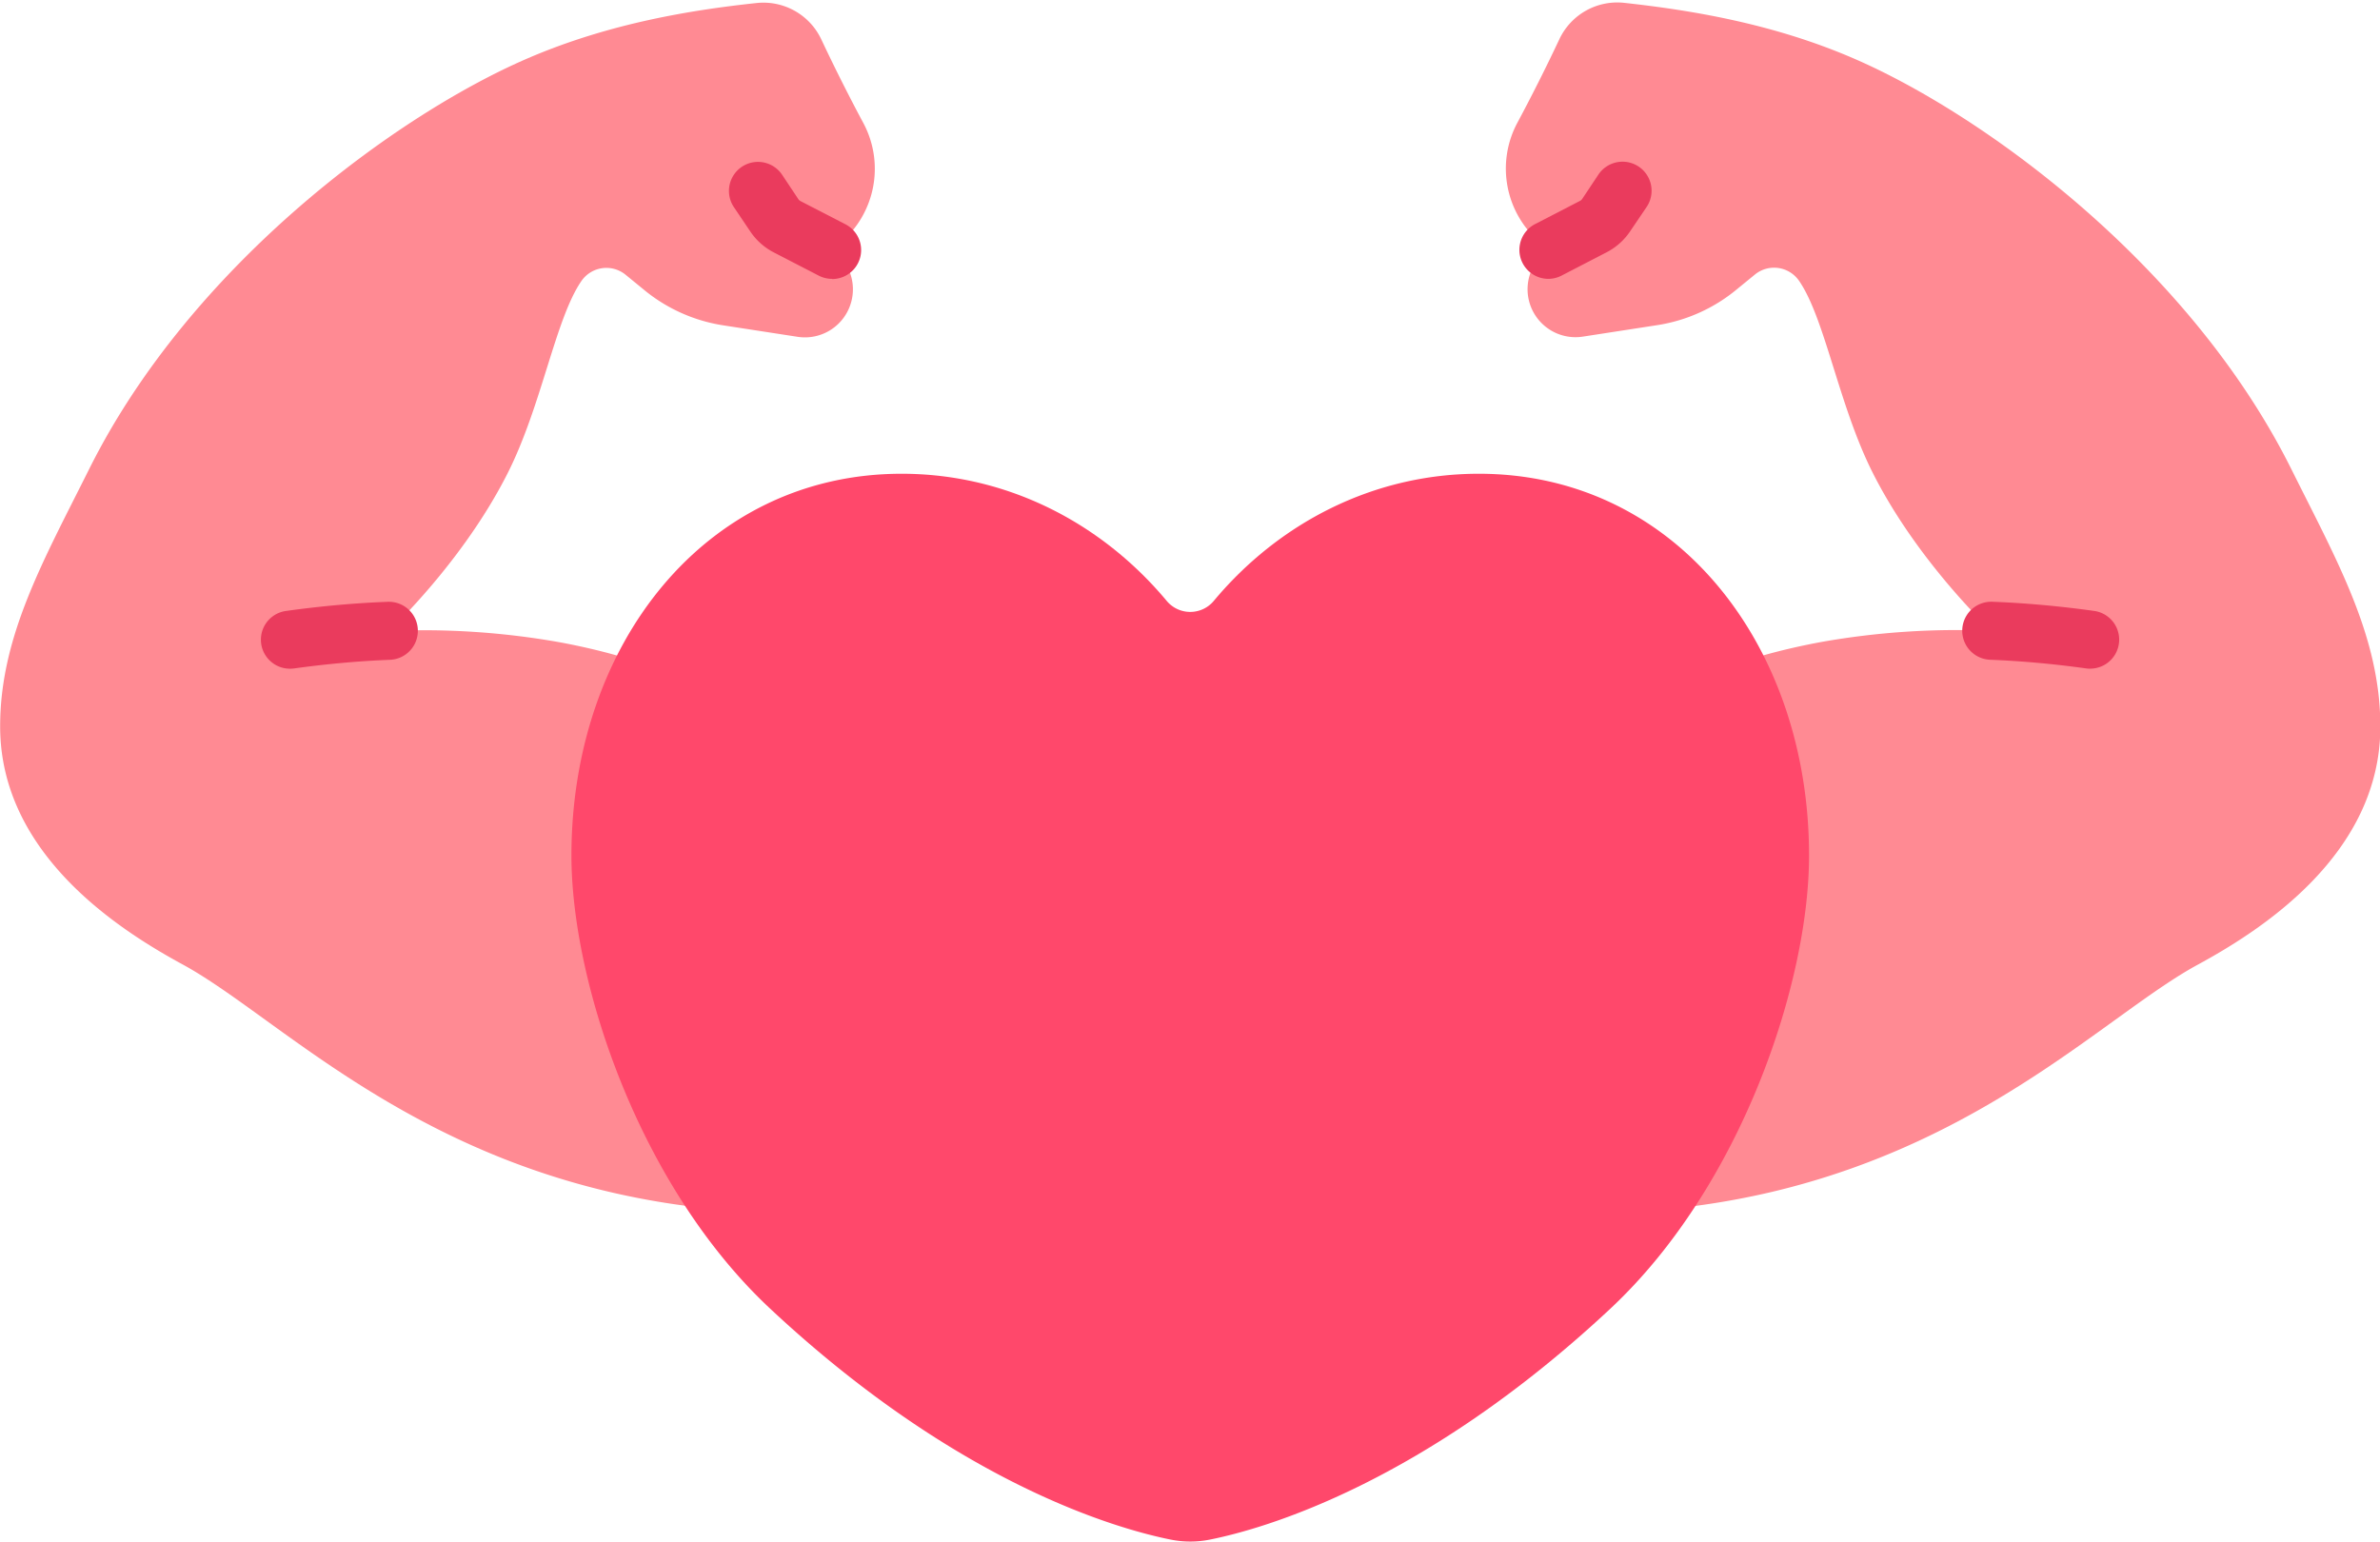 <?xml version="1.0" encoding="UTF-8"?><svg xmlns="http://www.w3.org/2000/svg" xmlns:xlink="http://www.w3.org/1999/xlink" height="319.1" preserveAspectRatio="xMidYMid meet" version="1.0" viewBox="9.8 117.1 492.3 319.1" width="492.3" zoomAndPan="magnify"><g id="change1_1"><path d="M185.86,179.62a9.92,9.92,0,0,1-11.08,7.16l-15.36-2.37a33.89,33.89,0,0,1-16.5-7.43l-3.67-3a6.27,6.27,0,0,0-9.2,1.28c-5.38,7.84-8.17,25.7-15.23,39.71-8.13,16.13-20.74,29-24.51,32.67a161.06,161.06,0,0,1,35.14,2.31h0q6.3,1.16,12,2.77a112,112,0,0,1,32.44,14.75V368a173.06,173.06,0,0,1-18.4-1.46c-5.5-.73-10.73-1.71-15.72-2.88-44.82-10.55-70-37.1-88.13-47-13.13-7.13-37.81-22.84-37.81-49.28,0-18.65,8.93-34.23,18.47-53.35C49.35,171.92,92,140.76,119,129.15c16.9-7.28,34-10,47.26-11.42a13.23,13.23,0,0,1,13.43,7.53c2.74,5.82,5.74,11.78,8.68,17.27a20.06,20.06,0,0,1-4.73,24.81l-1.71,1.44A9.92,9.92,0,0,1,185.86,179.62Z" fill="#ff8a93"/></g><g id="change1_2"><path d="M502.17,267.42c0,26.44-24.68,42.15-37.81,49.28-18.17,9.87-43.31,36.42-88.13,47-5,1.17-10.22,2.15-15.72,2.88a173.06,173.06,0,0,1-18.4,1.46V267.43a112,112,0,0,1,32.44-14.75q5.68-1.6,12-2.77h0a161.06,161.06,0,0,1,35.14-2.31c-3.77-3.65-16.38-16.54-24.51-32.67-7.06-14-9.85-31.87-15.23-39.71a6.27,6.27,0,0,0-9.2-1.28l-3.67,3a33.89,33.89,0,0,1-16.5,7.43l-15.36,2.37a9.92,9.92,0,0,1-7.11-18l-1.71-1.44a20.06,20.06,0,0,1-4.73-24.81c2.94-5.49,5.94-11.45,8.68-17.27a13.23,13.23,0,0,1,13.43-7.53c13.25,1.46,30.36,4.14,47.26,11.42,27,11.61,69.61,42.77,90.66,84.92C493.24,233.19,502.17,248.77,502.17,267.42Z" fill="#ff8a93"/></g><g id="change2_1"><path d="M196.31,215.11c21.75,0,41.29,10.13,54.76,26.23a6.34,6.34,0,0,0,9.86,0c13.47-16.1,33-26.23,54.76-26.23,40.63,0,68.31,35.36,68.31,79,0,26.08-13.89,68.3-41.1,93.73-38.74,36.21-71.65,45.53-82.82,47.77a20.65,20.65,0,0,1-8.14,0c-11.18-2.25-44.1-11.57-82.84-47.78-27.21-25.43-41.1-67.65-41.1-93.73C128,250.47,155.68,215.11,196.31,215.11Z" fill="#ff486b"/></g><g id="change3_1"><path d="M181.88,174.79a6,6,0,0,1-2.75-.68l-9.23-4.77a13.07,13.07,0,0,1-4.94-4.41l-3.37-5a6,6,0,0,1,10-6.66l3.36,5.05a1.21,1.21,0,0,0,.43.38l9.28,4.79a6,6,0,0,1-2.77,11.34Z" fill="#ea3b5d"/></g><g id="change3_2"><path d="M69.86,255.44A6,6,0,0,1,69,243.49c7.16-1,14.24-1.63,21-1.89a6,6,0,1,1,.46,12c-6.4.25-13.08.85-19.84,1.79A5.93,5.93,0,0,1,69.86,255.44Z" fill="#ea3b5d"/></g><g id="change3_3"><path d="M330.12,174.79a6,6,0,0,1-2.77-11.34l9.23-4.77a1.21,1.21,0,0,0,.48-.4l3.36-5.05a6,6,0,0,1,10,6.66L347,164.94a13.12,13.12,0,0,1-5,4.42l-9.18,4.75A6,6,0,0,1,330.12,174.79Z" fill="#ea3b5d"/></g><g id="change3_4"><path d="M442.14,255.44a5.93,5.93,0,0,1-.84-.06c-6.76-.94-13.44-1.54-19.84-1.79a6,6,0,1,1,.46-12c6.8.26,13.88.9,21,1.89a6,6,0,0,1-.82,11.95Z" fill="#ea3b5d"/></g></svg>